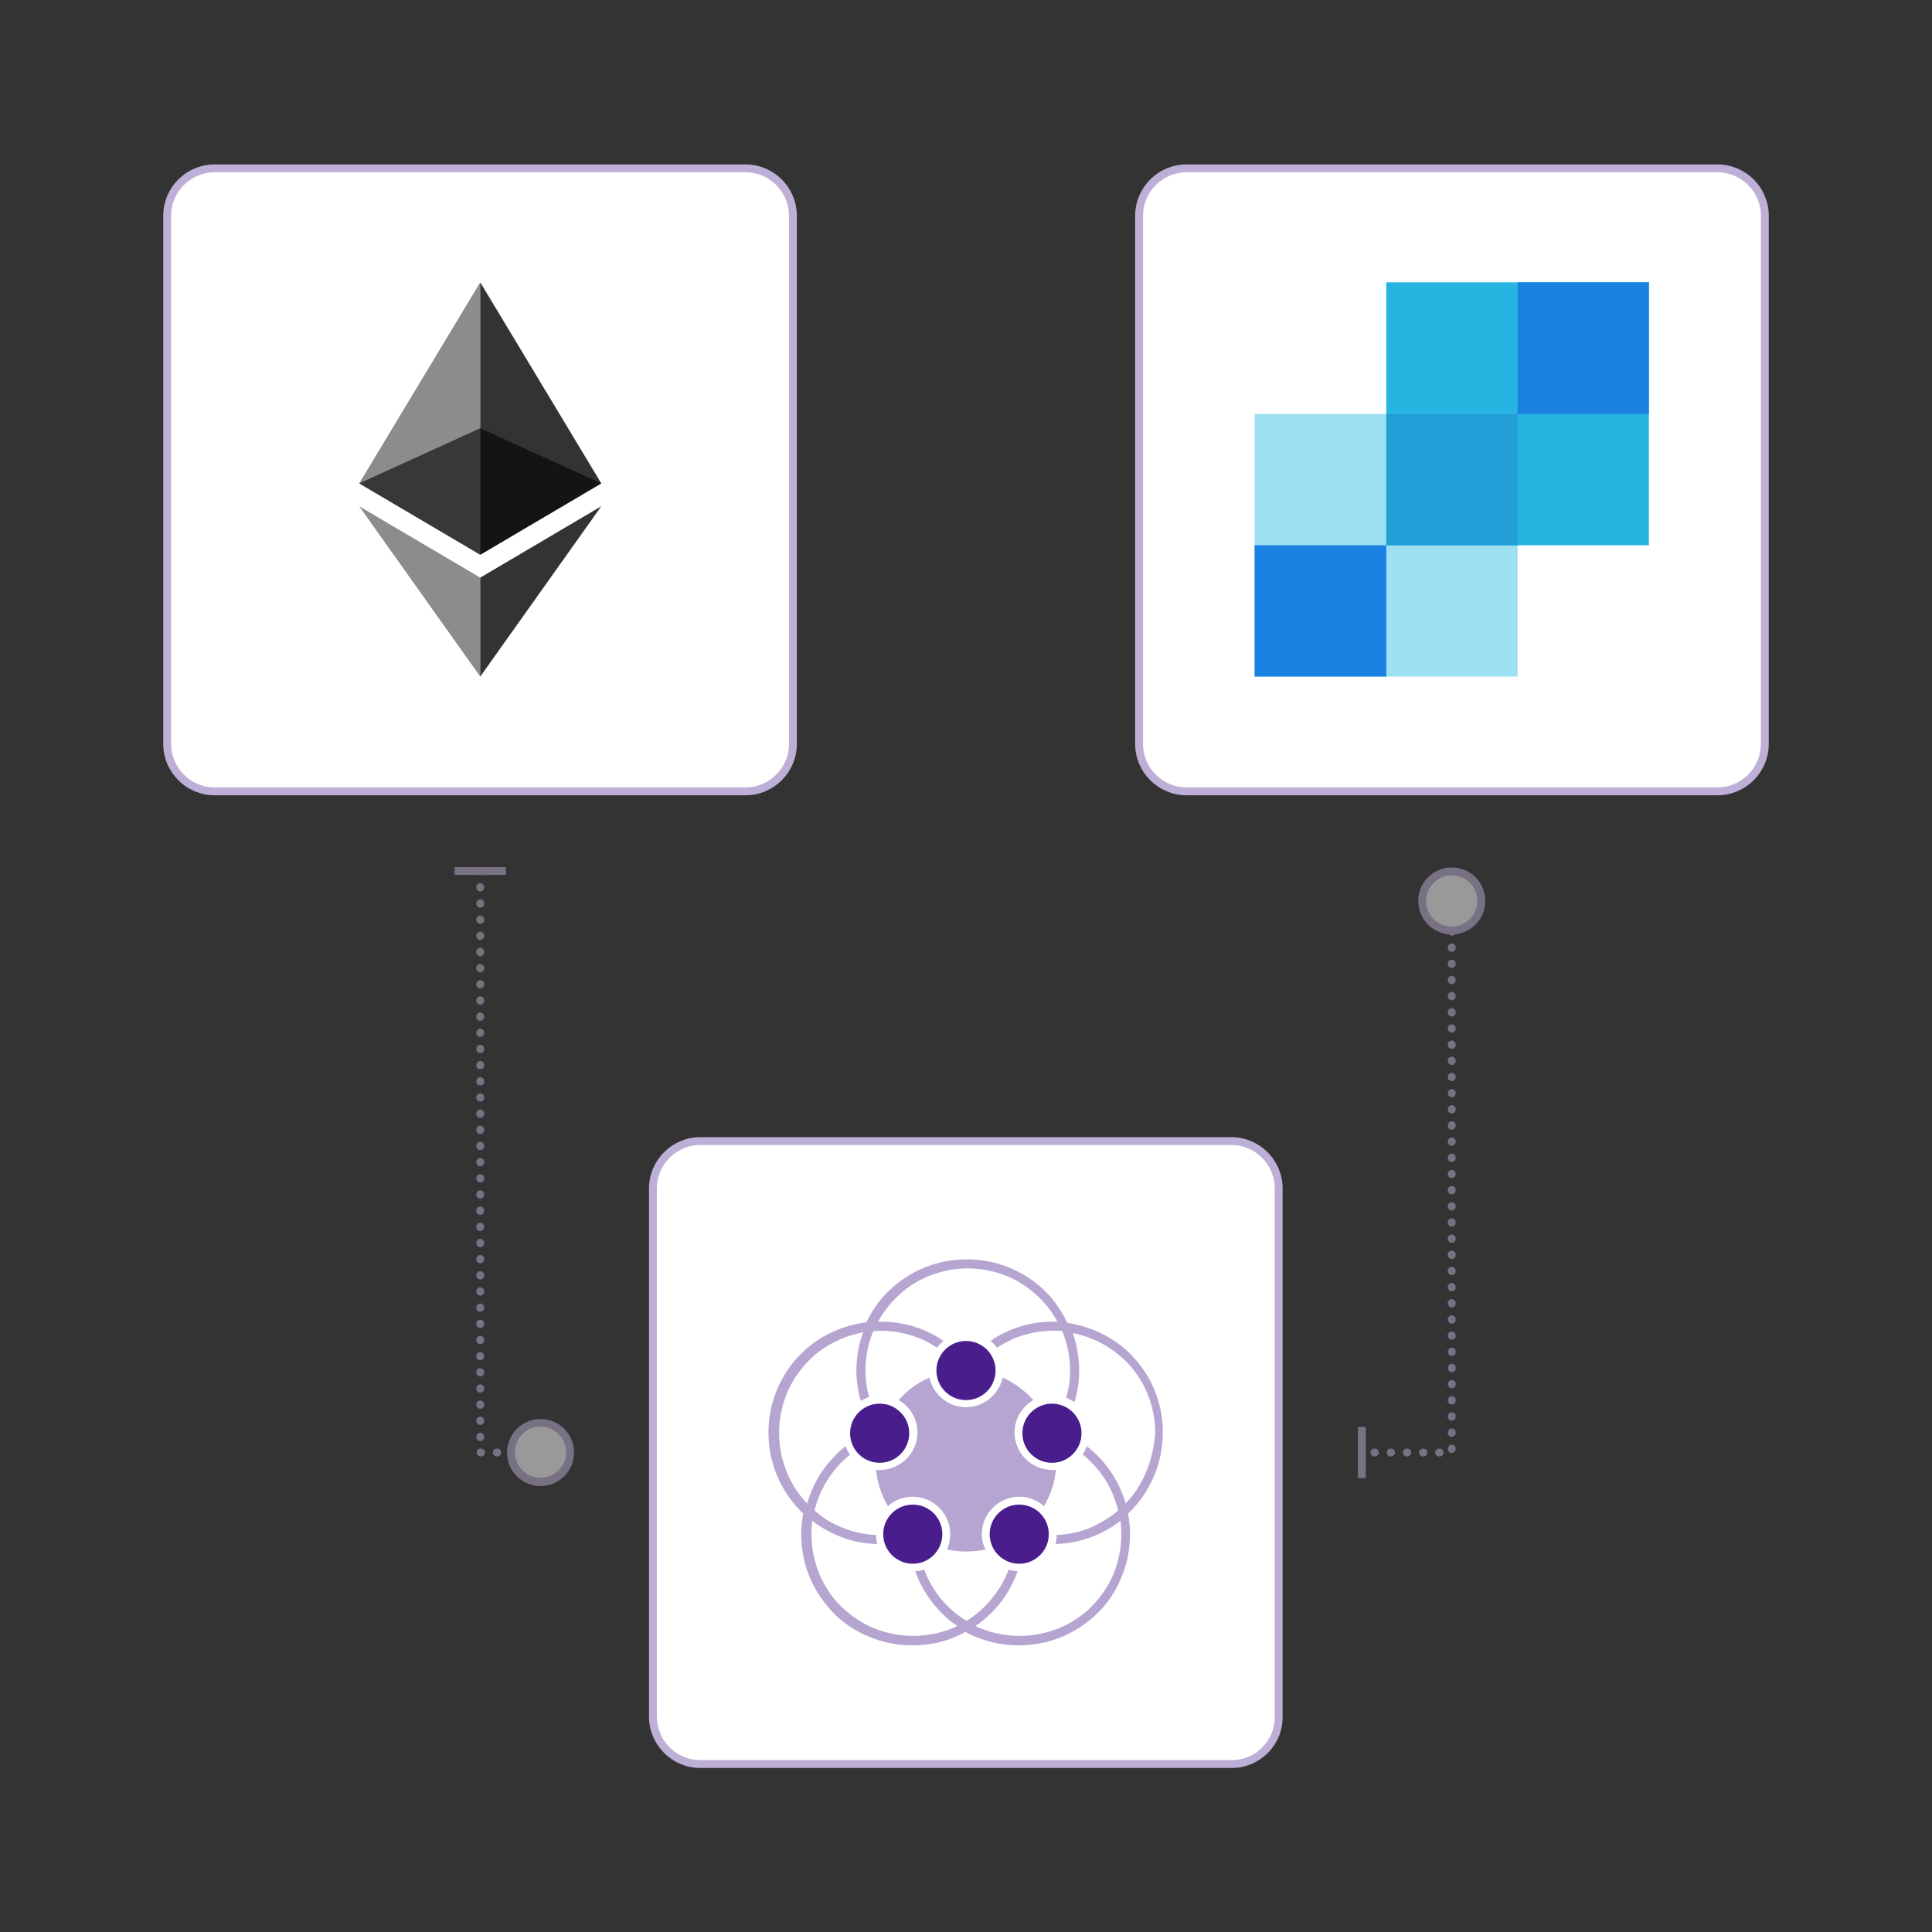 <svg xmlns="http://www.w3.org/2000/svg" xmlns:xlink="http://www.w3.org/1999/xlink" id="Layer_1" x="0" y="0" enable-background="new 0 0 490 490" version="1.1" viewBox="0 0 490 490" xml:space="preserve"><rect x="0" y="0" width="490" height="490" fill="#333333" stroke="none"/><style type="text/css">.st0{fill:#fff;stroke:#bdafd6;stroke-width:2;stroke-miterlimit:10}.st1{opacity:.5}.st2{fill:none;stroke:#bdafd6;stroke-width:2;stroke-linecap:round;stroke-linejoin:round;stroke-dasharray:.1,4}.st3{fill:#bdafd6}.st4{fill:#fff}.st5{fill:#491e8c}.st6,.st7,.st8,.st9{enable-background:new}.st6{opacity:.4;fill:#491e8c}.st7{opacity:.6}.st8{opacity:.45}.st9{opacity:.8}.st10{fill:#9de1f3}.st11{fill:#27b4e1}.st12{fill:#1a82e2}.st13{fill:#239fd7}</style><g><path d="M189.1,200.7H54.4c-6.6,0-12-5.4-12-12v-134c0-6.6,5.4-12,12-12h134.7c6.6,0,12,5.4,12,12v134 C201.1,195.3,195.7,200.7,189.1,200.7z" class="st0"/><path d="M435.6,200.7H300.9c-6.6,0-12-5.4-12-12v-134c0-6.6,5.4-12,12-12h134.7c6.6,0,12,5.4,12,12v134 C447.6,195.3,442.2,200.7,435.6,200.7z" class="st0"/><path d="M312.4,447.4H177.6c-6.6,0-12-5.4-12-12v-134c0-6.6,5.4-12,12-12h134.7c6.6,0,12,5.4,12,12v134 C324.4,442,319,447.4,312.4,447.4z" class="st0"/><g class="st1"><g><polyline points="121.8 220.9 121.8 368.4 137.5 368.4" class="st2"/><g><rect width="13" height="2" x="115.3" y="219.9" class="st3"/></g><g><g><circle cx="137.1" cy="368.4" r="7.5" class="st4"/><path d="M137.1,376.9c-4.7,0-8.5-3.8-8.5-8.5s3.8-8.5,8.5-8.5c4.7,0,8.5,3.8,8.5,8.5S141.8,376.9,137.1,376.9 C132.4,376.9,141.8,376.9,137.1,376.9z M137.1,361.8c-3.6,0-6.5,2.9-6.5,6.5s2.9,6.5,6.5,6.5c3.6,0,6.5-2.9,6.5-6.5 S140.6,361.8,137.1,361.8C133.5,361.8,140.6,361.8,137.1,361.8z" class="st3"/></g></g></g></g><g class="st1"><g><polyline points="368.2 228 368.2 368.4 345.4 368.4" class="st2"/><g><g><circle cx="368.2" cy="228.5" r="7.5" class="st4"/><path d="M359.7,228.5c0,4.7,3.8,8.5,8.5,8.5s8.5-3.8,8.5-8.5c0-4.7-3.8-8.5-8.5-8.5S359.7,223.8,359.7,228.5 C359.7,233.2,359.7,223.8,359.7,228.5z M374.7,228.5c0,3.6-2.9,6.5-6.5,6.5s-6.5-2.9-6.5-6.5c0-3.6,2.9-6.5,6.5-6.5 S374.7,224.9,374.7,228.5C374.7,232.1,374.7,224.9,374.7,228.5z" class="st3"/></g></g><g><rect width="2" height="13" x="344.4" y="361.9" class="st3"/></g></g></g><g id="Brandmark_5_"><circle id="Core-1_5_" cx="245" cy="347.6" r="7.5" class="st5"/><circle id="Core-2_5_" cx="223.1" cy="363.5" r="7.5" class="st5"/><circle id="Core-3_5_" cx="266.8" cy="363.5" r="7.5" class="st5"/><circle id="Core-4_5_" cx="231.5" cy="389.1" r="7.5" class="st5"/><circle id="Core-5_5_" cx="258.5" cy="389.1" r="7.5" class="st5"/><path id="Center_5_" d="M249,389.1c0-2.5,1-4.9,2.8-6.7c1.8-1.8,4.2-2.8,6.7-2.8c2.4,0,4.6,0.9,6.3,2.4 c1.6-2.8,2.7-5.9,3-9.2c-0.3,0-0.7,0-1,0c-2.5,0-4.9-1-6.7-2.8c-1.8-1.8-2.8-4.2-2.8-6.7s1-4.9,2.8-6.7c0.6-0.6,1.3-1.1,2-1.5 c-2.2-2.4-4.8-4.4-7.8-5.7c-0.4,1.8-1.3,3.4-2.6,4.7c-1.8,1.8-4.2,2.8-6.7,2.8c-2.5,0-4.9-1-6.7-2.8c-1.3-1.3-2.2-3-2.6-4.7 c-3,1.3-5.7,3.3-7.8,5.7c0.7,0.4,1.4,0.9,2,1.5c1.8,1.8,2.8,4.2,2.8,6.7s-1,4.9-2.8,6.7s-4.2,2.8-6.7,2.8c-0.3,0-0.7,0-1,0 c0.3,3.3,1.4,6.5,3,9.2c1.7-1.6,4-2.4,6.3-2.4c2.5,0,4.9,1,6.7,2.8c1.8,1.8,2.8,4.2,2.8,6.7c0,1.4-0.3,2.7-0.8,3.9 c1.6,0.3,3.2,0.5,4.9,0.5c1.7,0,3.3-0.2,4.9-0.5C249.3,391.8,249,390.5,249,389.1z" class="st6"/><path id="Circles_5_" d="M292.8,352.5c-1.4-3.4-3.5-6.4-6-9c-2.6-2.6-5.6-4.6-9-6c-2.3-1-4.7-1.6-7.1-2 c-1.4-2.9-3.2-5.6-5.5-7.9c-2.6-2.6-5.6-4.6-9-6c-3.5-1.5-7.2-2.2-11-2.2s-7.5,0.7-11,2.2c-3.4,1.4-6.4,3.5-9,6 c-2.3,2.3-4.1,4.9-5.5,7.8c-2.6,0.3-5.2,1-7.6,2c-3.4,1.4-6.4,3.4-9,6c-2.6,2.6-4.6,5.6-6,9c-1.5,3.5-2.2,7.2-2.2,10.9 c0,3.8,0.7,7.5,2.2,11c1.4,3.4,3.5,6.4,6,9c0.2,0.2,0.4,0.4,0.6,0.6c-0.3,1.7-0.5,3.5-0.5,5.2c0,3.8,0.7,7.5,2.2,11 c1.4,3.4,3.5,6.4,6,9s5.6,4.6,9,6c3.5,1.5,7.2,2.2,11,2.2c3.8,0,7.5-0.7,11-2.2c0.9-0.4,1.7-0.8,2.5-1.2c0.8,0.5,1.7,0.9,2.5,1.2 c3.5,1.5,7.2,2.2,11,2.2c3.8,0,7.5-0.7,11-2.2c3.4-1.4,6.4-3.5,9-6s4.6-5.6,6-9c1.5-3.5,2.2-7.2,2.2-11c0-1.8-0.2-3.5-0.5-5.2 c0.2-0.2,0.4-0.4,0.6-0.6c2.6-2.6,4.6-5.6,6-9c1.5-3.5,2.2-7.2,2.2-11C295,359.7,294.2,356,292.8,352.5z M290.6,373.5 c-1.2,2.9-2.9,5.5-5.1,7.8c-0.3-1-0.7-2.1-1.1-3.1c-1.4-3.4-3.5-6.4-6-9c-0.8-0.8-1.8-1.6-2.7-2.4c-0.3,0.7-0.7,1.4-1.1,2.1 c0.8,0.6,1.5,1.3,2.2,2c2.4,2.4,4.2,5.1,5.5,8.2c0.5,1.3,1,2.7,1.3,4c-2,1.7-4.3,3.1-6.7,4.2c-2.8,1.2-5.8,1.9-8.9,2 c0,0.8-0.1,1.6-0.3,2.3c3.5-0.1,6.9-0.8,10.2-2.2c2.3-1,4.4-2.2,6.3-3.7c0.1,1.1,0.2,2.3,0.2,3.4c0,3.5-0.7,6.9-2,10.1 c-1.3,3.1-3.2,5.8-5.5,8.2c-2.4,2.4-5.1,4.2-8.2,5.5c-3.2,1.3-6.6,2-10.1,2s-6.9-0.7-10.1-2c-0.4-0.2-0.8-0.3-1.1-0.5 c1.5-1,2.8-2.1,4.1-3.4c2.6-2.6,4.6-5.6,6-9c0.2-0.5,0.4-1,0.6-1.5c-0.8,0-1.6-0.2-2.3-0.4c-0.1,0.3-0.3,0.7-0.4,1 c-1.3,3.1-3.2,5.8-5.5,8.2c-1.4,1.4-3,2.7-4.8,3.8c-1.7-1.1-3.3-2.3-4.8-3.8c-2.4-2.4-4.2-5.1-5.5-8.2c-0.1-0.3-0.3-0.7-0.4-1 c-0.7,0.2-1.5,0.4-2.3,0.4c0.2,0.5,0.4,1,0.6,1.5c1.4,3.4,3.5,6.4,6,9c1.3,1.3,2.6,2.4,4.1,3.4c-0.4,0.2-0.7,0.3-1.1,0.5 c-3.2,1.3-6.6,2-10.1,2c-3.5,0-6.9-0.7-10.1-2c-3.1-1.3-5.8-3.2-8.2-5.5c-2.4-2.4-4.2-5.1-5.5-8.2c-1.3-3.2-2-6.6-2-10.1 c0-1.2,0.1-2.3,0.2-3.4c1.9,1.5,4,2.7,6.3,3.7c3.2,1.4,6.6,2.1,10.2,2.2c-0.2-0.7-0.3-1.5-0.3-2.3c-3.1-0.1-6.1-0.8-8.9-2 c-2.5-1-4.7-2.4-6.7-4.2c0.3-1.4,0.8-2.7,1.3-4c1.3-3.1,3.2-5.8,5.5-8.2c0.7-0.7,1.4-1.3,2.2-2c-0.5-0.6-0.8-1.3-1.1-2.1 c-1,0.7-1.9,1.5-2.7,2.4c-2.6,2.6-4.6,5.6-6,9c-0.4,1-0.8,2.1-1.1,3.1c-2.2-2.3-3.9-4.9-5.1-7.8c-1.3-3.2-2-6.6-2-10.1 s0.7-6.9,2-10.1c1.3-3.1,3.2-5.8,5.5-8.2c2.4-2.4,5.1-4.2,8.2-5.5c1.8-0.8,3.7-1.3,5.6-1.7c-1.1,3.1-1.7,6.3-1.7,9.6 c0,2.7,0.4,5.3,1.1,7.8c0.7-0.4,1.4-0.7,2.1-1c-0.6-2.2-0.9-4.5-0.9-6.8c0-3.4,0.7-6.8,2-9.9c0.6,0,1.2-0.1,1.8-0.1 c3.5,0,6.9,0.7,10.1,2c1.5,0.6,2.9,1.4,4.2,2.3c0.3-0.4,0.6-0.7,0.9-1c0.2-0.2,0.5-0.5,0.8-0.7c-1.5-1.1-3.2-2-4.9-2.7 c-3.5-1.5-7.2-2.2-11-2.2c-0.2,0-0.5,0-0.7,0c1.2-2.2,2.7-4.2,4.5-6c2.4-2.4,5.1-4.2,8.2-5.5c3.2-1.3,6.6-2,10-2 c3.5,0,6.9,0.7,10.1,2c3.1,1.3,5.8,3.2,8.2,5.5c1.8,1.8,3.3,3.8,4.5,6c-0.4,0-0.7,0-1.1,0c-3.8,0-7.5,0.7-11,2.2 c-1.7,0.7-3.4,1.6-4.9,2.7c0.3,0.2,0.5,0.4,0.8,0.7c0.3,0.3,0.6,0.7,0.9,1c1.3-0.9,2.7-1.6,4.2-2.3c3.2-1.3,6.6-2,10.1-2 c0.7,0,1.5,0,2.2,0.1c1.3,3.1,2,6.5,2,9.9c0,2.4-0.3,4.7-1,7c0.7,0.3,1.4,0.6,2.1,1.1c0.8-2.6,1.2-5.3,1.2-8 c0-3.3-0.6-6.5-1.6-9.5c1.8,0.3,3.5,0.9,5.2,1.6c3.1,1.3,5.8,3.2,8.2,5.5c2.4,2.4,4.2,5.1,5.5,8.2c1.3,3.2,2,6.6,2,10.1 C292.7,366.9,292,370.3,290.6,373.5z" class="st6"/></g><g><polygon points="121.8 108.6 91.1 122.6 121.8 140.7 152.5 122.6" class="st7"/><polygon points="91.1 122.6 121.8 140.7 121.8 108.6 121.8 71.6" class="st8"/><polygon points="121.8 71.6 121.8 108.6 121.8 140.7 152.5 122.6" class="st9"/><polygon points="91.1 128.4 121.8 171.6 121.8 146.5" class="st8"/><polygon points="121.8 146.5 121.8 171.6 152.5 128.4" class="st9"/></g><g><polygon points="351.6 105 318.2 105 318.2 138.3 318.2 171.6 351.6 171.6 384.9 171.6 384.9 138.3 384.9 105" class="st10"/><polygon points="351.6 71.6 351.6 105 351.6 138.3 384.9 138.3 418.2 138.3 418.2 71.6" class="st11"/><polygon points="318.2 171.6 351.6 171.6 351.6 138.3 318.2 138.3" class="st12"/><polygon points="384.9 105 418.2 105 418.2 71.6 384.9 71.6" class="st12"/><polygon points="351.6 138.3 384.9 138.3 384.9 105 351.6 105" class="st13"/></g></g></svg>